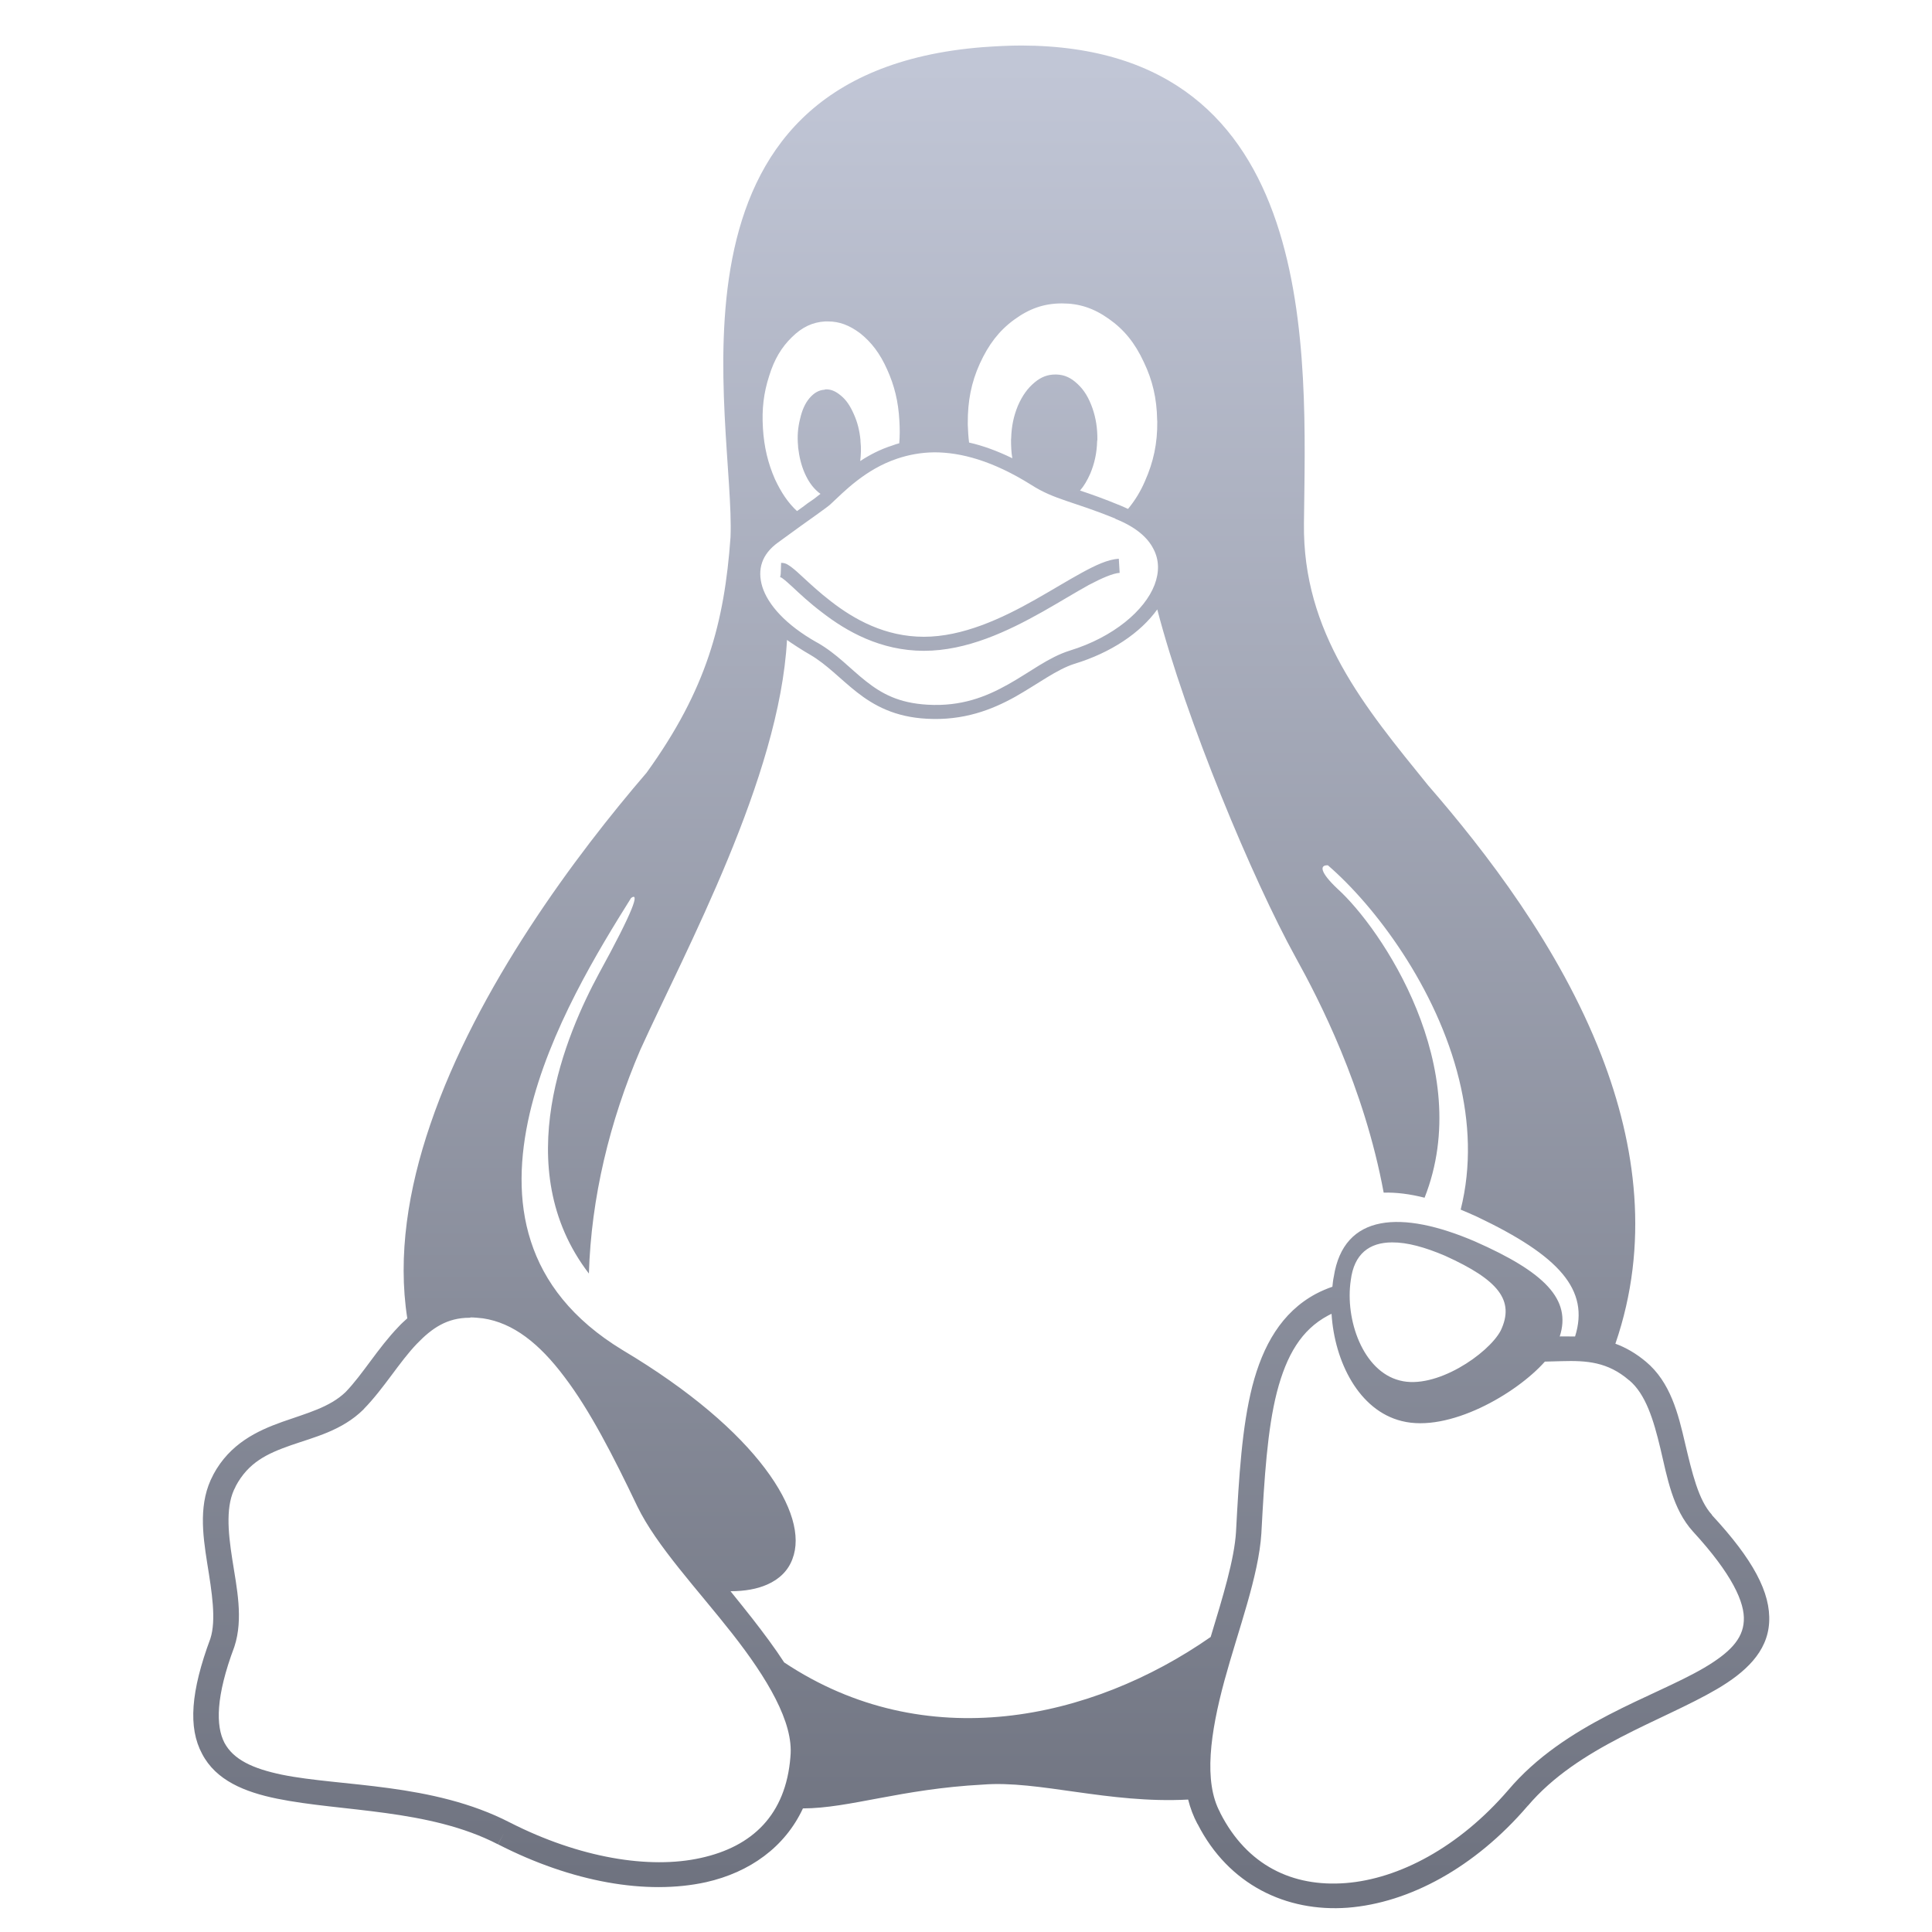 <svg xmlns="http://www.w3.org/2000/svg" xmlns:xlink="http://www.w3.org/1999/xlink" width="64" height="64" viewBox="0 0 64 64" version="1.1"><defs><linearGradient id="linear0" gradientUnits="userSpaceOnUse" x1="0" y1="0" x2="0" y2="1" gradientTransform="matrix(61.844,0,0,60.638,1.521,1.856)"><stop offset="0" style="stop-color:#c1c6d6;stop-opacity:1;"/><stop offset="1" style="stop-color:#6f7380;stop-opacity:1;"/></linearGradient></defs><g id="surface1"><path style=" stroke:none;fill-rule:nonzero;fill:url(#linear0);" d="M 33.836 1.508 C 33.426 1.508 33 1.531 32.559 1.562 C 21.402 2.445 24.363 13.949 24.199 17.801 C 23.996 20.621 23.41 22.84 21.418 25.598 C 19.094 28.301 15.805 32.688 14.254 37.25 C 13.52 39.398 13.168 41.598 13.492 43.672 C 13.395 43.762 13.293 43.848 13.203 43.949 C 12.52 44.656 12.016 45.527 11.449 46.113 C 10.922 46.621 10.168 46.812 9.348 47.102 C 8.52 47.398 7.617 47.82 7.066 48.848 C 7.066 48.852 7.066 48.852 7.066 48.852 C 6.57 49.766 6.711 50.809 6.863 51.777 C 7.02 52.746 7.168 53.664 6.969 54.281 C 6.32 56.027 6.227 57.23 6.695 58.098 C 7.152 58.977 8.102 59.363 9.172 59.582 C 11.312 60.02 14.211 59.914 16.492 61.094 L 16.691 60.734 L 16.496 61.094 C 18.941 62.348 21.418 62.785 23.395 62.348 C 24.832 62.023 26 61.191 26.598 59.906 C 28.145 59.902 29.836 59.262 32.559 59.117 C 34.406 58.969 36.715 59.754 39.359 59.613 C 39.43 59.898 39.531 60.164 39.668 60.422 C 39.668 60.422 39.676 60.422 39.676 60.43 C 40.699 62.434 42.609 63.348 44.648 63.195 C 46.684 63.035 48.852 61.867 50.602 59.828 L 50.277 59.562 L 50.605 59.828 C 52.277 57.852 55.047 57.027 56.883 55.949 C 57.805 55.406 58.551 54.73 58.605 53.746 C 58.664 52.762 58.07 51.656 56.711 50.191 C 56.711 50.191 56.711 50.191 56.711 50.18 C 56.262 49.695 56.051 48.781 55.82 47.809 C 55.594 46.832 55.336 45.785 54.52 45.105 C 54.516 45.105 54.516 45.105 54.516 45.102 C 54.188 44.828 53.852 44.637 53.512 44.512 C 54.645 41.219 54.199 37.941 53.055 34.98 C 51.648 31.348 49.191 28.184 47.305 26.012 C 45.207 23.422 43.148 20.965 43.195 17.336 C 43.254 11.801 43.816 1.531 33.836 1.508 Z M 35.184 10.051 C 35.75 10.051 36.23 10.207 36.73 10.562 C 37.238 10.918 37.598 11.363 37.891 11.996 C 38.18 12.598 38.32 13.199 38.332 13.906 C 38.332 13.922 38.332 13.941 38.336 13.961 C 38.344 14.684 38.211 15.301 37.93 15.934 C 37.777 16.293 37.586 16.594 37.367 16.859 C 37.293 16.82 37.215 16.793 37.133 16.754 C 36.566 16.52 36.145 16.371 35.777 16.25 C 35.91 16.098 36.016 15.914 36.117 15.688 C 36.258 15.348 36.332 15.016 36.344 14.617 C 36.344 14.598 36.352 14.582 36.352 14.566 C 36.355 14.188 36.305 13.863 36.191 13.527 C 36.066 13.176 35.918 12.926 35.695 12.719 C 35.477 12.512 35.262 12.414 34.996 12.406 C 34.984 12.406 34.973 12.406 34.957 12.406 C 34.711 12.406 34.492 12.484 34.273 12.668 C 34.043 12.859 33.867 13.102 33.719 13.441 C 33.578 13.785 33.508 14.117 33.496 14.52 C 33.492 14.535 33.492 14.551 33.492 14.562 C 33.492 14.781 33.5 14.984 33.535 15.18 C 33.031 14.934 32.555 14.762 32.102 14.66 C 32.078 14.473 32.066 14.277 32.059 14.07 L 32.059 14.016 C 32.055 13.293 32.172 12.676 32.457 12.047 C 32.746 11.414 33.094 10.957 33.59 10.594 C 34.09 10.227 34.574 10.055 35.156 10.051 C 35.164 10.051 35.18 10.051 35.184 10.051 Z M 27.43 10.648 C 27.805 10.648 28.137 10.773 28.492 11.039 C 28.867 11.336 29.152 11.711 29.387 12.238 C 29.629 12.773 29.758 13.297 29.793 13.934 C 29.809 14.195 29.809 14.445 29.789 14.684 C 29.711 14.703 29.641 14.727 29.57 14.754 C 29.16 14.883 28.805 15.07 28.496 15.273 C 28.52 15.062 28.531 14.852 28.504 14.609 C 28.504 14.598 28.504 14.582 28.504 14.574 C 28.473 14.262 28.406 13.992 28.289 13.73 C 28.164 13.445 28.035 13.25 27.852 13.102 C 27.688 12.965 27.539 12.898 27.371 12.898 C 27.348 12.898 27.332 12.898 27.312 12.91 C 27.125 12.922 26.969 13.012 26.816 13.188 C 26.668 13.363 26.57 13.586 26.504 13.875 C 26.43 14.168 26.406 14.457 26.438 14.781 C 26.438 14.801 26.438 14.809 26.438 14.816 C 26.477 15.137 26.539 15.402 26.656 15.672 C 26.777 15.945 26.918 16.141 27.094 16.293 C 27.125 16.316 27.152 16.344 27.18 16.359 C 27 16.504 26.91 16.57 26.754 16.672 C 26.656 16.75 26.539 16.832 26.402 16.93 C 26.105 16.656 25.879 16.316 25.672 15.875 C 25.438 15.34 25.312 14.812 25.273 14.188 L 25.273 14.18 C 25.234 13.551 25.297 13.02 25.477 12.461 C 25.648 11.902 25.891 11.5 26.234 11.168 C 26.57 10.836 26.918 10.672 27.332 10.648 C 27.371 10.648 27.398 10.648 27.43 10.648 Z M 30.953 14.984 C 31.828 14.984 32.883 15.262 34.156 16.059 C 34.934 16.559 35.539 16.602 36.949 17.18 L 36.949 17.188 C 37.625 17.457 38.016 17.805 38.207 18.18 C 38.402 18.547 38.406 18.953 38.246 19.375 C 37.922 20.219 36.891 21.105 35.441 21.551 C 34.73 21.773 34.117 22.27 33.387 22.676 C 32.664 23.082 31.84 23.41 30.723 23.344 C 29.77 23.289 29.207 22.977 28.691 22.57 C 28.176 22.168 27.727 21.66 27.07 21.285 L 27.066 21.285 C 26.016 20.695 25.438 20.023 25.254 19.441 C 25.074 18.855 25.242 18.355 25.77 17.973 C 26.359 17.543 26.766 17.25 27.043 17.055 C 27.312 16.859 27.426 16.781 27.512 16.703 C 27.953 16.293 28.66 15.547 29.727 15.191 C 30.09 15.07 30.496 14.988 30.953 14.984 Z M 37.062 18.508 C 36.688 18.535 36.293 18.723 35.828 18.977 C 35.371 19.227 34.859 19.543 34.293 19.863 C 33.176 20.496 31.883 21.094 30.605 21.094 C 29.32 21.094 28.297 20.52 27.523 19.918 C 27.141 19.625 26.82 19.324 26.57 19.094 C 26.445 18.977 26.332 18.875 26.234 18.801 C 26.125 18.723 26.043 18.645 25.875 18.645 L 25.863 19 C 25.852 19.117 25.836 19.109 25.844 19.117 C 25.852 19.121 25.895 19.133 25.938 19.172 C 26.016 19.227 26.117 19.32 26.242 19.434 C 26.488 19.664 26.82 19.977 27.23 20.285 C 28.039 20.914 29.172 21.559 30.605 21.559 C 32.035 21.559 33.387 20.91 34.535 20.266 C 35.109 19.941 35.621 19.625 36.066 19.379 C 36.508 19.145 36.879 18.988 37.09 18.977 Z M 38.336 20.188 C 39.289 23.852 41.5 29.141 42.922 31.719 C 43.684 33.094 45.188 36 45.836 39.508 C 46.25 39.496 46.699 39.551 47.191 39.676 C 48.891 35.367 45.746 30.742 44.309 29.445 C 43.734 28.902 43.699 28.652 43.988 28.664 C 45.547 30.008 47.59 32.715 48.336 35.766 C 48.676 37.16 48.75 38.625 48.387 40.07 C 48.562 40.145 48.742 40.219 48.926 40.305 C 51.656 41.602 52.664 42.727 52.176 44.273 C 52.02 44.27 51.863 44.27 51.711 44.27 C 51.695 44.27 51.68 44.27 51.668 44.273 C 52.062 43.051 51.184 42.148 48.852 41.121 C 46.434 40.086 44.512 40.184 44.184 42.289 C 44.16 42.398 44.148 42.516 44.137 42.625 C 43.953 42.688 43.77 42.766 43.586 42.863 C 42.453 43.473 41.832 44.574 41.484 45.922 C 41.141 47.273 41.043 48.902 40.945 50.734 C 40.945 50.738 40.945 50.738 40.945 50.738 C 40.891 51.656 40.504 52.91 40.105 54.227 C 36.145 56.988 30.648 58.18 25.977 55.07 C 25.66 54.582 25.297 54.098 24.926 53.621 C 24.691 53.32 24.441 53.012 24.199 52.711 C 24.676 52.711 25.082 52.637 25.41 52.492 C 25.824 52.312 26.113 52.02 26.25 51.645 C 26.539 50.898 26.25 49.848 25.34 48.641 C 24.43 47.434 22.891 46.074 20.617 44.719 C 18.953 43.707 18.02 42.465 17.586 41.121 C 17.148 39.773 17.215 38.316 17.547 36.883 C 18.191 34.121 19.848 31.438 20.906 29.746 C 21.191 29.543 21.004 30.129 19.836 32.258 C 18.789 34.199 16.816 38.68 19.508 42.188 C 19.582 39.691 20.191 37.152 21.211 34.777 C 22.707 31.48 25.824 25.762 26.07 21.199 C 26.195 21.293 26.637 21.578 26.836 21.688 C 27.402 22.02 27.832 22.496 28.391 22.934 C 28.949 23.371 29.645 23.754 30.699 23.809 C 31.922 23.879 32.863 23.508 33.629 23.082 C 34.395 22.648 35 22.18 35.586 21.992 C 36.809 21.621 37.781 20.961 38.336 20.188 Z M 46.117 41.156 C 46.613 41.152 47.207 41.316 47.867 41.598 C 49.637 42.398 50.191 43.078 49.711 44.082 C 49.305 44.844 47.562 46.047 46.367 45.73 C 45.145 45.422 44.551 43.711 44.746 42.41 C 44.855 41.535 45.363 41.156 46.117 41.156 Z M 44.109 43.52 C 44.207 45.105 45.012 46.723 46.434 47.074 C 47.992 47.469 50.23 46.172 51.176 45.105 C 51.367 45.102 51.547 45.094 51.73 45.09 C 52.559 45.066 53.258 45.113 53.965 45.723 L 53.969 45.723 C 54.516 46.18 54.777 47.035 55.004 47.988 C 55.23 48.945 55.406 49.988 56.082 50.734 C 57.379 52.145 57.805 53.09 57.766 53.695 C 57.734 54.309 57.281 54.758 56.449 55.25 C 54.785 56.227 51.84 57.078 49.961 59.301 C 48.324 61.199 46.336 62.242 44.578 62.379 C 42.824 62.516 41.312 61.801 40.422 60.055 L 40.418 60.051 L 40.418 60.039 C 39.863 59.02 40.094 57.398 40.559 55.68 C 41.023 53.977 41.695 52.215 41.785 50.789 L 41.785 50.781 C 41.883 48.949 41.984 47.355 42.297 46.125 C 42.617 44.887 43.113 44.051 43.988 43.582 C 44.027 43.562 44.07 43.539 44.109 43.52 Z M 15.582 43.641 C 15.711 43.641 15.852 43.656 16 43.672 C 16.996 43.82 17.863 44.5 18.695 45.609 C 19.535 46.711 20.312 48.223 21.113 49.902 C 21.75 51.215 23.109 52.652 24.258 54.117 C 25.406 55.582 26.297 57.059 26.184 58.188 L 26.184 58.199 C 26.031 60.121 24.922 61.172 23.215 61.547 C 21.512 61.926 19.195 61.547 16.887 60.371 C 14.328 59.051 11.293 59.188 9.34 58.789 C 8.363 58.586 7.73 58.285 7.434 57.73 C 7.148 57.176 7.141 56.207 7.762 54.555 L 7.762 54.551 L 7.766 54.543 C 8.066 53.621 7.844 52.609 7.695 51.656 C 7.547 50.711 7.473 49.848 7.805 49.246 L 7.805 49.238 C 8.23 48.438 8.855 48.152 9.629 47.879 C 10.402 47.609 11.324 47.398 12.043 46.688 L 12.047 46.688 L 12.047 46.68 C 12.723 45.988 13.223 45.125 13.812 44.512 C 14.309 43.996 14.809 43.652 15.555 43.652 C 15.566 43.652 15.574 43.652 15.582 43.652 Z M 15.582 43.641 "/></g></svg>
